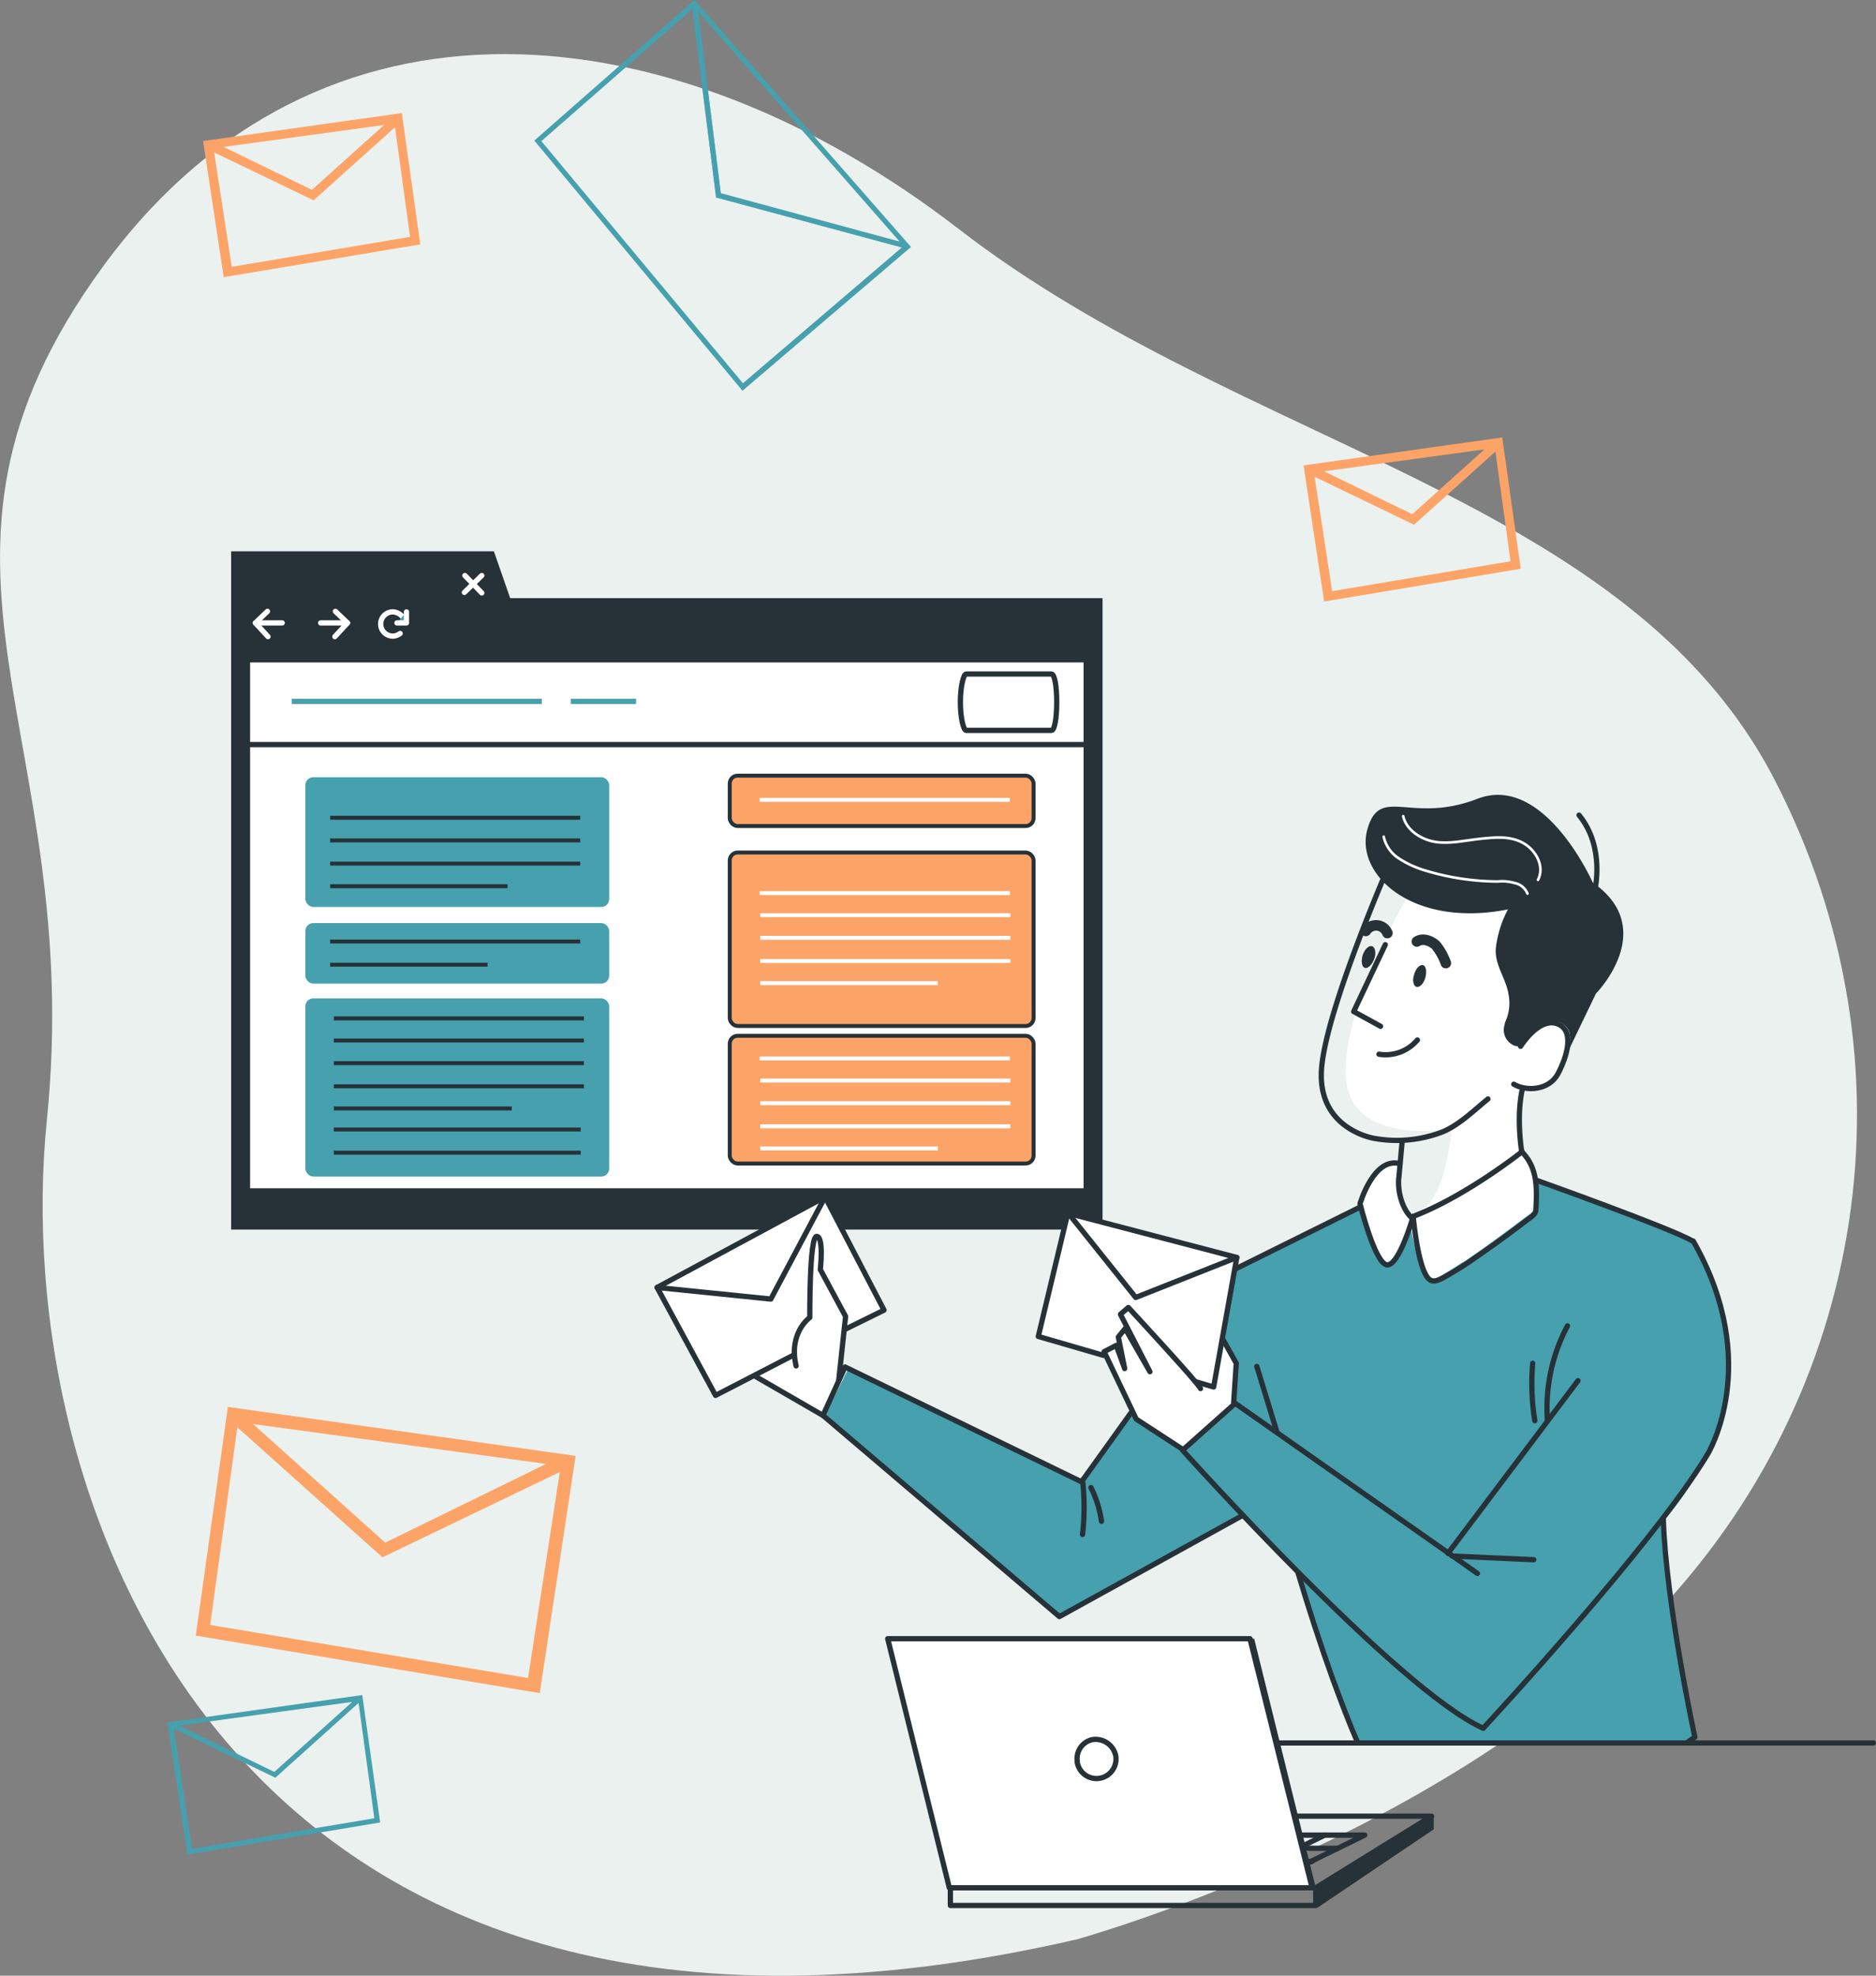 <svg id="Layer_1" data-name="Layer 1" xmlns="http://www.w3.org/2000/svg" viewBox="0 0 356.3 375.2"><rect x="0" y="0" width="356.3" height="375.2" fill="#808080" stroke="none"/><defs><style>.cls-1{fill:#ebf1ef;}.cls-11,.cls-2,.cls-4,.cls-8{fill:#46a0ae;}.cls-3,.cls-9{fill:#fca468;}.cls-3{stroke:#fca468;}.cls-10,.cls-11,.cls-12,.cls-13,.cls-17,.cls-3,.cls-5,.cls-9{stroke-miterlimit:10;}.cls-12,.cls-13,.cls-3,.cls-9{stroke-width:0.75px;}.cls-4{opacity:0.6;isolation:isolate;}.cls-14,.cls-19,.cls-5{fill:#fff;}.cls-10,.cls-12,.cls-15,.cls-16,.cls-17,.cls-19,.cls-5,.cls-9{stroke:#263238;}.cls-6{fill:#263238;}.cls-10,.cls-12,.cls-13,.cls-15,.cls-16,.cls-17,.cls-18,.cls-7{fill:none;}.cls-13,.cls-18,.cls-7,.cls-8{stroke:#fff;}.cls-15,.cls-16,.cls-17,.cls-18,.cls-19,.cls-7,.cls-8{stroke-linecap:round;}.cls-15,.cls-16,.cls-18,.cls-19,.cls-7,.cls-8{stroke-linejoin:round;}.cls-11{stroke:#46a0ae;}.cls-16{stroke-width:2px;}.cls-18{stroke-width:0.5px;}</style></defs><title>چت</title><g id="Background_Simple" data-name="Background Simple"><path class="cls-1" d="M204.5,368.3s68.4-18.8,109.2-61S365,202.1,337,148,236.1,85.2,182.1,43.5,60.7-5.8,19.5,50.7s-3.1,88.4-10.6,162S44.7,405.1,204.5,368.3Z" transform="translate(0)"/></g><g id="Graphics"><g id="Background_details" data-name="Background details"><path class="cls-2" d="M35.6,352.2l36.6-6.1-3.4-24.2-37,5.2Zm31.3-29L52.1,336.5,34,327.7ZM36.5,351.1,33,328.3l19.3,9.3,15.8-14.2,3,21.9Z" transform="translate(0)"/><path class="cls-3" d="M108.9,276.8l-65.3-9.2-6,42.7,64.6,10.8Zm-3.9,1L73.1,293.4,46.9,269.9ZM39.5,308.9l5.3-38.6,27.9,25,34.1-16.4-6.2,40.2Z" transform="translate(0)"/><path class="cls-2" d="M131.9,0,101.5,26.7l39.2,47.1.3.4,32-27.3Zm39,45.9-34-9.2L132.6,2.2ZM102.8,26.8,131.5,1.7,136,37.5,171.3,47,141.1,72.8Z" transform="translate(0)"/><path class="cls-4" d="M131.9,0,101.5,26.7l39.2,47.1.3.4,32-27.3Zm39,45.9-34-9.2L132.6,2.2ZM102.8,26.8,131.5,1.7,136,37.5,171.3,47,141.1,72.8Z" transform="translate(0)"/></g></g><g id="Window"><rect class="cls-5" x="47" y="125.3" width="159.3" height="100.86"/><path class="cls-6" d="M96.9,113.6l-3.1-8.9H43.9V233.5H209.4V113.6ZM206.3,226.2H47V125.3H206.3Z" transform="translate(0)"/><polyline class="cls-7" points="50.8 116.1 48.5 118.3 50.9 120.9"/><line class="cls-7" x1="48.5" y1="118.3" x2="53.6" y2="118.3"/><polyline class="cls-7" points="63.7 116.1 66 118.3 63.6 120.9"/><line class="cls-7" x1="66" y1="118.3" x2="60.9" y2="118.3"/><path class="cls-7" d="M76.9,118a2.5,2.5,0,0,0-2.3-1.8,2.3,2.3,0,0,0-2.3,2.3h0a2.3,2.3,0,0,0,2.3,2.3h0a2.4,2.4,0,0,0,1.4-.5" transform="translate(0)"/><polyline class="cls-8" points="75.4 118.3 77.2 118.3 77.2 116.2"/><line class="cls-7" x1="88.3" y1="109.3" x2="91.5" y2="112.6"/><line class="cls-7" x1="91.5" y1="109.3" x2="88.2" y2="112.5"/></g><g id="Layer_9" data-name="Layer 9"><path class="cls-5" d="M199.7,138.7H183.5c-.5,0-1.1-2.3-1.1-5.4h0c0-2.9.6-5.3,1.1-5.3h16.2c.6,0,1,2.4,1,5.3h0C200.7,136.4,200.3,138.7,199.7,138.7Z" transform="translate(0)"/><rect class="cls-2" x="58" y="147.6" width="57.7" height="24.64" rx="1.5"/><rect class="cls-2" x="58" y="175.3" width="57.7" height="11.49" rx="1.5"/><rect class="cls-2" x="58" y="189.6" width="57.7" height="33.83" rx="1.5"/><rect class="cls-9" x="138.6" y="147.3" width="57.7" height="9.57" rx="1.5"/><rect class="cls-9" x="138.6" y="161.9" width="57.7" height="32.94" rx="1.5"/><rect class="cls-9" x="138.6" y="196.7" width="57.7" height="24.26" rx="1.5"/><line class="cls-10" x1="47.3" y1="141.4" x2="205.9" y2="141.4"/><line class="cls-11" x1="55.4" y1="133.2" x2="102.9" y2="133.2"/><line class="cls-12" x1="62.7" y1="155.3" x2="110.2" y2="155.3"/><line class="cls-12" x1="62.7" y1="159.6" x2="110.2" y2="159.6"/><line class="cls-12" x1="62.7" y1="164" x2="110.2" y2="164"/><line class="cls-12" x1="62.7" y1="168.3" x2="96.4" y2="168.3"/><line class="cls-12" x1="62.7" y1="178.8" x2="110.2" y2="178.8"/><line class="cls-12" x1="62.7" y1="183.2" x2="92.6" y2="183.2"/><line class="cls-12" x1="63.4" y1="193.4" x2="110.9" y2="193.4"/><line class="cls-12" x1="63.4" y1="197.6" x2="110.9" y2="197.6"/><line class="cls-12" x1="63.4" y1="201.9" x2="110.9" y2="201.9"/><line class="cls-12" x1="63.4" y1="206.3" x2="110.9" y2="206.3"/><line class="cls-12" x1="63.4" y1="210.5" x2="97.2" y2="210.5"/><line class="cls-12" x1="63.4" y1="214.5" x2="110.3" y2="214.5"/><line class="cls-12" x1="63.4" y1="218.9" x2="110.3" y2="218.9"/><line class="cls-13" x1="144.3" y1="169.6" x2="191.8" y2="169.6"/><line class="cls-13" x1="144.3" y1="151.9" x2="191.8" y2="151.9"/><line class="cls-13" x1="144.4" y1="173.8" x2="191.9" y2="173.8"/><line class="cls-13" x1="144.4" y1="178.1" x2="191.9" y2="178.1"/><line class="cls-13" x1="144.4" y1="182.5" x2="191.9" y2="182.5"/><line class="cls-13" x1="144.4" y1="186.7" x2="178.1" y2="186.7"/><line class="cls-13" x1="144.3" y1="201" x2="191.8" y2="201"/><line class="cls-13" x1="144.4" y1="205.2" x2="191.9" y2="205.2"/><line class="cls-13" x1="144.4" y1="209.5" x2="191.9" y2="209.5"/><line class="cls-13" x1="144.4" y1="213.9" x2="191.9" y2="213.9"/><line class="cls-13" x1="144.4" y1="218.1" x2="178.1" y2="218.1"/></g><g id="Character_2" data-name="Character 2"><g id="Character_2-2" data-name="Character 2-2"><polygon class="cls-14" points="159.6 261.5 160.4 252.5 167.9 248.5 156.6 227.4 124.7 244.1 135.9 265 142.7 261.6 156.3 268.7 159.6 261.5"/><path class="cls-14" d="M263.1,166s-10.3,24.2-11.3,32.3-.5,12.3,3.5,15.1,11,2.9,11,2.9l-.7,4.3s-2.8-.2-5,3.1-2.2,5.5-2.2,5.5,2.8,10.8,5,11,4.6-7.4,4.6-7.4,2,10.8,3.9,10.4,19.4-12.1,19.4-12.1,1.6-8.2-2.2-12.4c0,0-1-8.1,0-11.8,0,0,7.6.9,8-6.9s-3.2-9.8-5.4-7l-5.2-13,2-9.3Z" transform="translate(0)"/><path class="cls-1" d="M266.8,168.4l.8,1.4s-12.6,20.9-12,34.5,20.1,10.1,20.1,10.1-1.2,17-8.5,16l-1.8-4.2.6-9.5s-7.6.7-12.2-3.9-2.4-14.5,1.8-27.9,7.5-18.9,7.5-18.9Z" transform="translate(0)"/><path class="cls-2" d="M328,264.5a51.2,51.2,0,0,1-4.2,12.7,57.3,57.3,0,0,1-7.9,11.7l1.8,16.4,4.2,24.6h-.1c0,.1-.1.1-.2.2l-1.3.9H258.2c-1.6-3.8-3.4-8-5.1-12.2-3.1-7.7-5.8-15.2-6.5-18.9,0-.5-.1-.9-.1-1.3L236,288.1,201.2,307l-44.8-37.9h.1l4.6-9.1h0l44.5,21.1,9.3-12.8v-.4h0l2.7-8.7h.1l1.6-5.4,2.1-6.9,13.2-6.3h.1l23.7-11.4h.1l1,3.4a4.9,4.9,0,0,0,.4,1.1l.3.9a25.4,25.4,0,0,0,1.6,3.8l.3.5.5.7h0c.3.3.5.5.8.5s2.5-2.6,3.4-4.6v-.2a18.9,18.9,0,0,1,1.1-2.5h0c.1.9,1.3,7.5,2.9,9.7v.2a1.1,1.1,0,0,0,.9.4h0c.8,0,3.2-1.5,6.1-3.4h.1c5.4-3.6,12.4-9,13.4-9.7v-.2s.5-1.7,0-5.7h.2l29,11.2h0l.8.4s4.2,5.1,6.4,17.9A33.8,33.8,0,0,1,328,264.5Z" transform="translate(0)"/><polygon class="cls-14" points="232.1 254.3 234.8 239.2 202.7 230.6 197.2 253.8 210 257.8 215.8 269.5 224.5 275.6 234.2 266.6 235 259.4 232.1 254.3"/><path class="cls-15" d="M191.7,244.5" transform="translate(0)"/><polyline class="cls-15" points="160.4 252.5 167.9 248.8 156.7 227.3 124.8 244.5 135.9 265 150.8 257.3"/><polyline class="cls-15" points="124.8 244.5 146.4 246.7 156.7 227.3"/><polyline class="cls-15" points="227.1 262.4 230.5 263.4 234.9 238.8 202.8 230.4 197.2 253.8 209.6 257.4"/><polyline class="cls-15" points="202.9 230.4 215.7 246.4 234.9 238.8"/><path class="cls-15" d="M264.5,162.7s-12.6,28.6-13.5,40.2,10,13.3,10.1,13.3a24,24,0,0,0,13-1.3c3.2-1.4,5.8-4,8.5-6.2" transform="translate(0)"/><polyline class="cls-15" points="262.2 194.9 257.1 192.1 263.1 179.4"/><path class="cls-6" d="M268.6,185c-.4,1.1-.2,2.2.4,2.4s1.4-.6,1.7-1.7.2-2.2-.4-2.4S268.9,183.9,268.6,185Z" transform="translate(0)"/><path class="cls-6" d="M258.8,181.4c-.3,1.1-.2,2.2.4,2.4s1.4-.6,1.8-1.7.2-2.2-.4-2.4S259.2,180.2,258.8,181.4Z" transform="translate(0)"/><path class="cls-15" d="M269.2,197.5a7.9,7.9,0,0,1-7.3,2.7" transform="translate(0)"/><path class="cls-16" d="M269.1,178.8c1.1-.7,2.6-.2,3.6.7a11.4,11.4,0,0,1,1.9,3.4" transform="translate(0)"/><path class="cls-16" d="M263.5,177.2a2.3,2.3,0,0,0-3-1.3,2.3,2.3,0,0,0-1.1.9" transform="translate(0)"/><path class="cls-15" d="M288.8,198.7s3.4-5.5,6.9-4.3,1.9,6.3.2,9.5-6,3.4-8.4,2" transform="translate(0)"/><path class="cls-6" d="M296.8,201.8s3.3-5.6-.2-7.5-8,4.5-8,4.5l-.9-.2a3.2,3.2,0,0,1-1.9-4.1v-.2l.4-1a8.6,8.6,0,0,0,.3-4.5c-.5-3.1-2.7-5.6-2.4-8.8a20.8,20.8,0,0,1,2.3-7.3c-18.2,3.6-29.1-6.7-26.7-15.2s8.2-.9,20.9-5.8,21.9,15.9,21.9,15.9c12.7,8.8.6,21.1.6,21.1l-6.5,13.5Z" transform="translate(0)"/><path class="cls-15" d="M315.9,288.4c.5,16.1,6,41.5,6,41.5h-.1c0,.1-.1.1-.2.2l-1.3.9" transform="translate(0)"/><path class="cls-15" d="M257.9,331c-1.7-3.8-3.2-7.9-4.8-12.2-2.3-6.4-4.5-13.2-6.6-20.2" transform="translate(0)"/><path class="cls-15" d="M314.9,293.5" transform="translate(0)"/><path class="cls-15" d="M291.7,224.1s25.8,9.2,29.8,11.6" transform="translate(0)"/><path class="cls-15" d="M268.4,231.5c-2-1.5-3.1-5.3-2.7-8.1l.6-6.6" transform="translate(0)"/><path class="cls-15" d="M289.2,206.6s-1.3,4.3-.2,12.1" transform="translate(0)"/><path class="cls-15" d="M280.6,298.8l-46-32.3-10,8.9s40.9,45.6,57.1,52.8c0,0,32.2-34.7,42.6-52,0,0,10.6-17.2-2.7-40.5" transform="translate(0)"/><line class="cls-15" x1="275" y1="295" x2="299.7" y2="262.2"/><line class="cls-15" x1="275.8" y1="295.5" x2="291.3" y2="296.2"/><path class="cls-17" d="M302.9,169s2-8.1-3-14.2" transform="translate(0)"/><polyline class="cls-15" points="214.8 268.3 205.4 281.4 160.5 259.6 156.3 268.8 201.2 307 235.8 287.9"/><line class="cls-15" x1="234.6" y1="241" x2="258.4" y2="229.2"/><path class="cls-15" d="M159.3,262.1l1.3-12.1-4.8-8.9s.7-6.3-.7-6.3-1.3,15.4-1.3,15.4-4.1,2.9-2.6,9.2" transform="translate(0)"/><line class="cls-15" x1="143.5" y1="261.4" x2="156.3" y2="268.8"/><polyline class="cls-15" points="232.4 254.6 234.8 258.9 234.3 266.4"/><path class="cls-15" d="M228,263.7c0-.6-13.7-15.4-13.7-15.4l-1.5,1.3,5.6,10.9-4.7-8.2-1.3,1.6,1.2,6-1.6-4.4-2.3,1.2,6.1,12.8,8.6,5.6" transform="translate(0)"/><path class="cls-15" d="M325.4,340" transform="translate(0)"/><path class="cls-15" d="M314.4,346.6" transform="translate(0)"/><path class="cls-15" d="M303.5,351.7" transform="translate(0)"/><path class="cls-15" d="M249.6,349.2" transform="translate(0)"/><path class="cls-15" d="M289.1,218.7s-10.7,8.5-20.7,12.3c0,0,1,11.5,3.5,12.2.9.3,2.3-.6,3-1a56.9,56.9,0,0,0,5.2-3.3q5.1-3.5,9.9-7.2c.7-.5,1.6-1,1.7-1.9.2-4,.4-7.9-2.6-11Z" transform="translate(0)"/><path class="cls-15" d="M268.4,231s-2.7,9.5-5,9.2-5.1-11.6-5.1-11.6,2.6-9,7.6-7.6" transform="translate(0)"/><path class="cls-15" d="M205.6,281.1a44.4,44.4,0,0,1,0,10.3" transform="translate(0)"/><line class="cls-15" x1="238.7" y1="259.5" x2="242.5" y2="271.9"/><path class="cls-15" d="M297.7,251.8a33.2,33.2,0,0,0-3.8,18" transform="translate(0)"/><path class="cls-15" d="M291.1,258.9a44.3,44.3,0,0,0,.4,10.9" transform="translate(0)"/><path class="cls-15" d="M207.2,282.5a20.7,20.7,0,0,1,2,6.4" transform="translate(0)"/><path class="cls-18" d="M262.8,158.9a6.6,6.6,0,0,0,2.7,4,18.8,18.8,0,0,0,4.5,2.2,47.8,47.8,0,0,0,14.5,2.3,8.5,8.5,0,0,1,3.2.3,3.3,3.3,0,0,1,2.4,2" transform="translate(0)"/><path class="cls-18" d="M266.5,155c.6,2.7,3.5,4.5,6.2,4.9s5.6-.3,8.4-.6,5.7-.6,8.2.8,4.1,4.5,2.8,7" transform="translate(0)"/><path class="cls-15" d="M234.3,264.5" transform="translate(0)"/></g></g><g id="Table"><polyline class="cls-15" points="238.7 331 257.8 331 258.2 331 320.2 331 320.3 331 355.8 331"/><line class="cls-15" x1="194.3" y1="331" x2="229.7" y2="331"/><g id="Device--inject-47"><polygon class="cls-15" points="271.9 344.9 206.2 344.9 181.1 358.5 249.9 358.5 271.9 344.9"/><line class="cls-15" x1="210.5" y1="348.5" x2="259" y2="348.5"/><line class="cls-15" x1="206.9" y1="351" x2="254.1" y2="351"/><line class="cls-15" x1="203.4" y1="353.5" x2="249.2" y2="353.5"/><line class="cls-15" x1="259.2" y1="348.5" x2="245.3" y2="355.3"/><line class="cls-15" x1="251.6" y1="348.5" x2="237.8" y2="355.3"/><polygon class="cls-6" points="169.4 311.2 238.2 311.2 249.9 358.5 181.1 358.5 169.4 311.2"/><rect class="cls-15" x="180.5" y="358.5" width="69.4" height="3.36"/><polygon class="cls-19" points="168.6 311.2 237.4 311.2 249.2 358.5 180.3 358.5 168.6 311.2"/><polygon class="cls-6" points="249.9 358.5 272.3 344.8 272.3 347.4 250.2 362.3 249.9 358.5"/><path class="cls-15" d="M211.9,333.4a3.7,3.7,0,0,1-7.3,1.3v-.2a3.7,3.7,0,0,1,2.7-4.1A3.9,3.9,0,0,1,211.9,333.4Z" transform="translate(0)"/></g></g><path class="cls-3" d="M42.8,52.2l36.6-6.1L76,21.9,39,27.1Zm31.3-29L59.3,36.5,41.2,27.7ZM43.7,51.1,40.2,28.3l19.3,9.3L75.3,23.4l3,21.9Z" transform="translate(0)"/><path class="cls-3" d="M251.8,113.8l36.6-6.1L285,83.5l-37,5.2Zm31.3-29L268.3,98.1l-18.1-8.8Zm-30.4,27.9-3.5-22.8,19.3,9.3L284.3,85l3,21.9Z" transform="translate(0)"/><line class="cls-11" x1="108.4" y1="133.2" x2="120.8" y2="133.2"/></svg>
